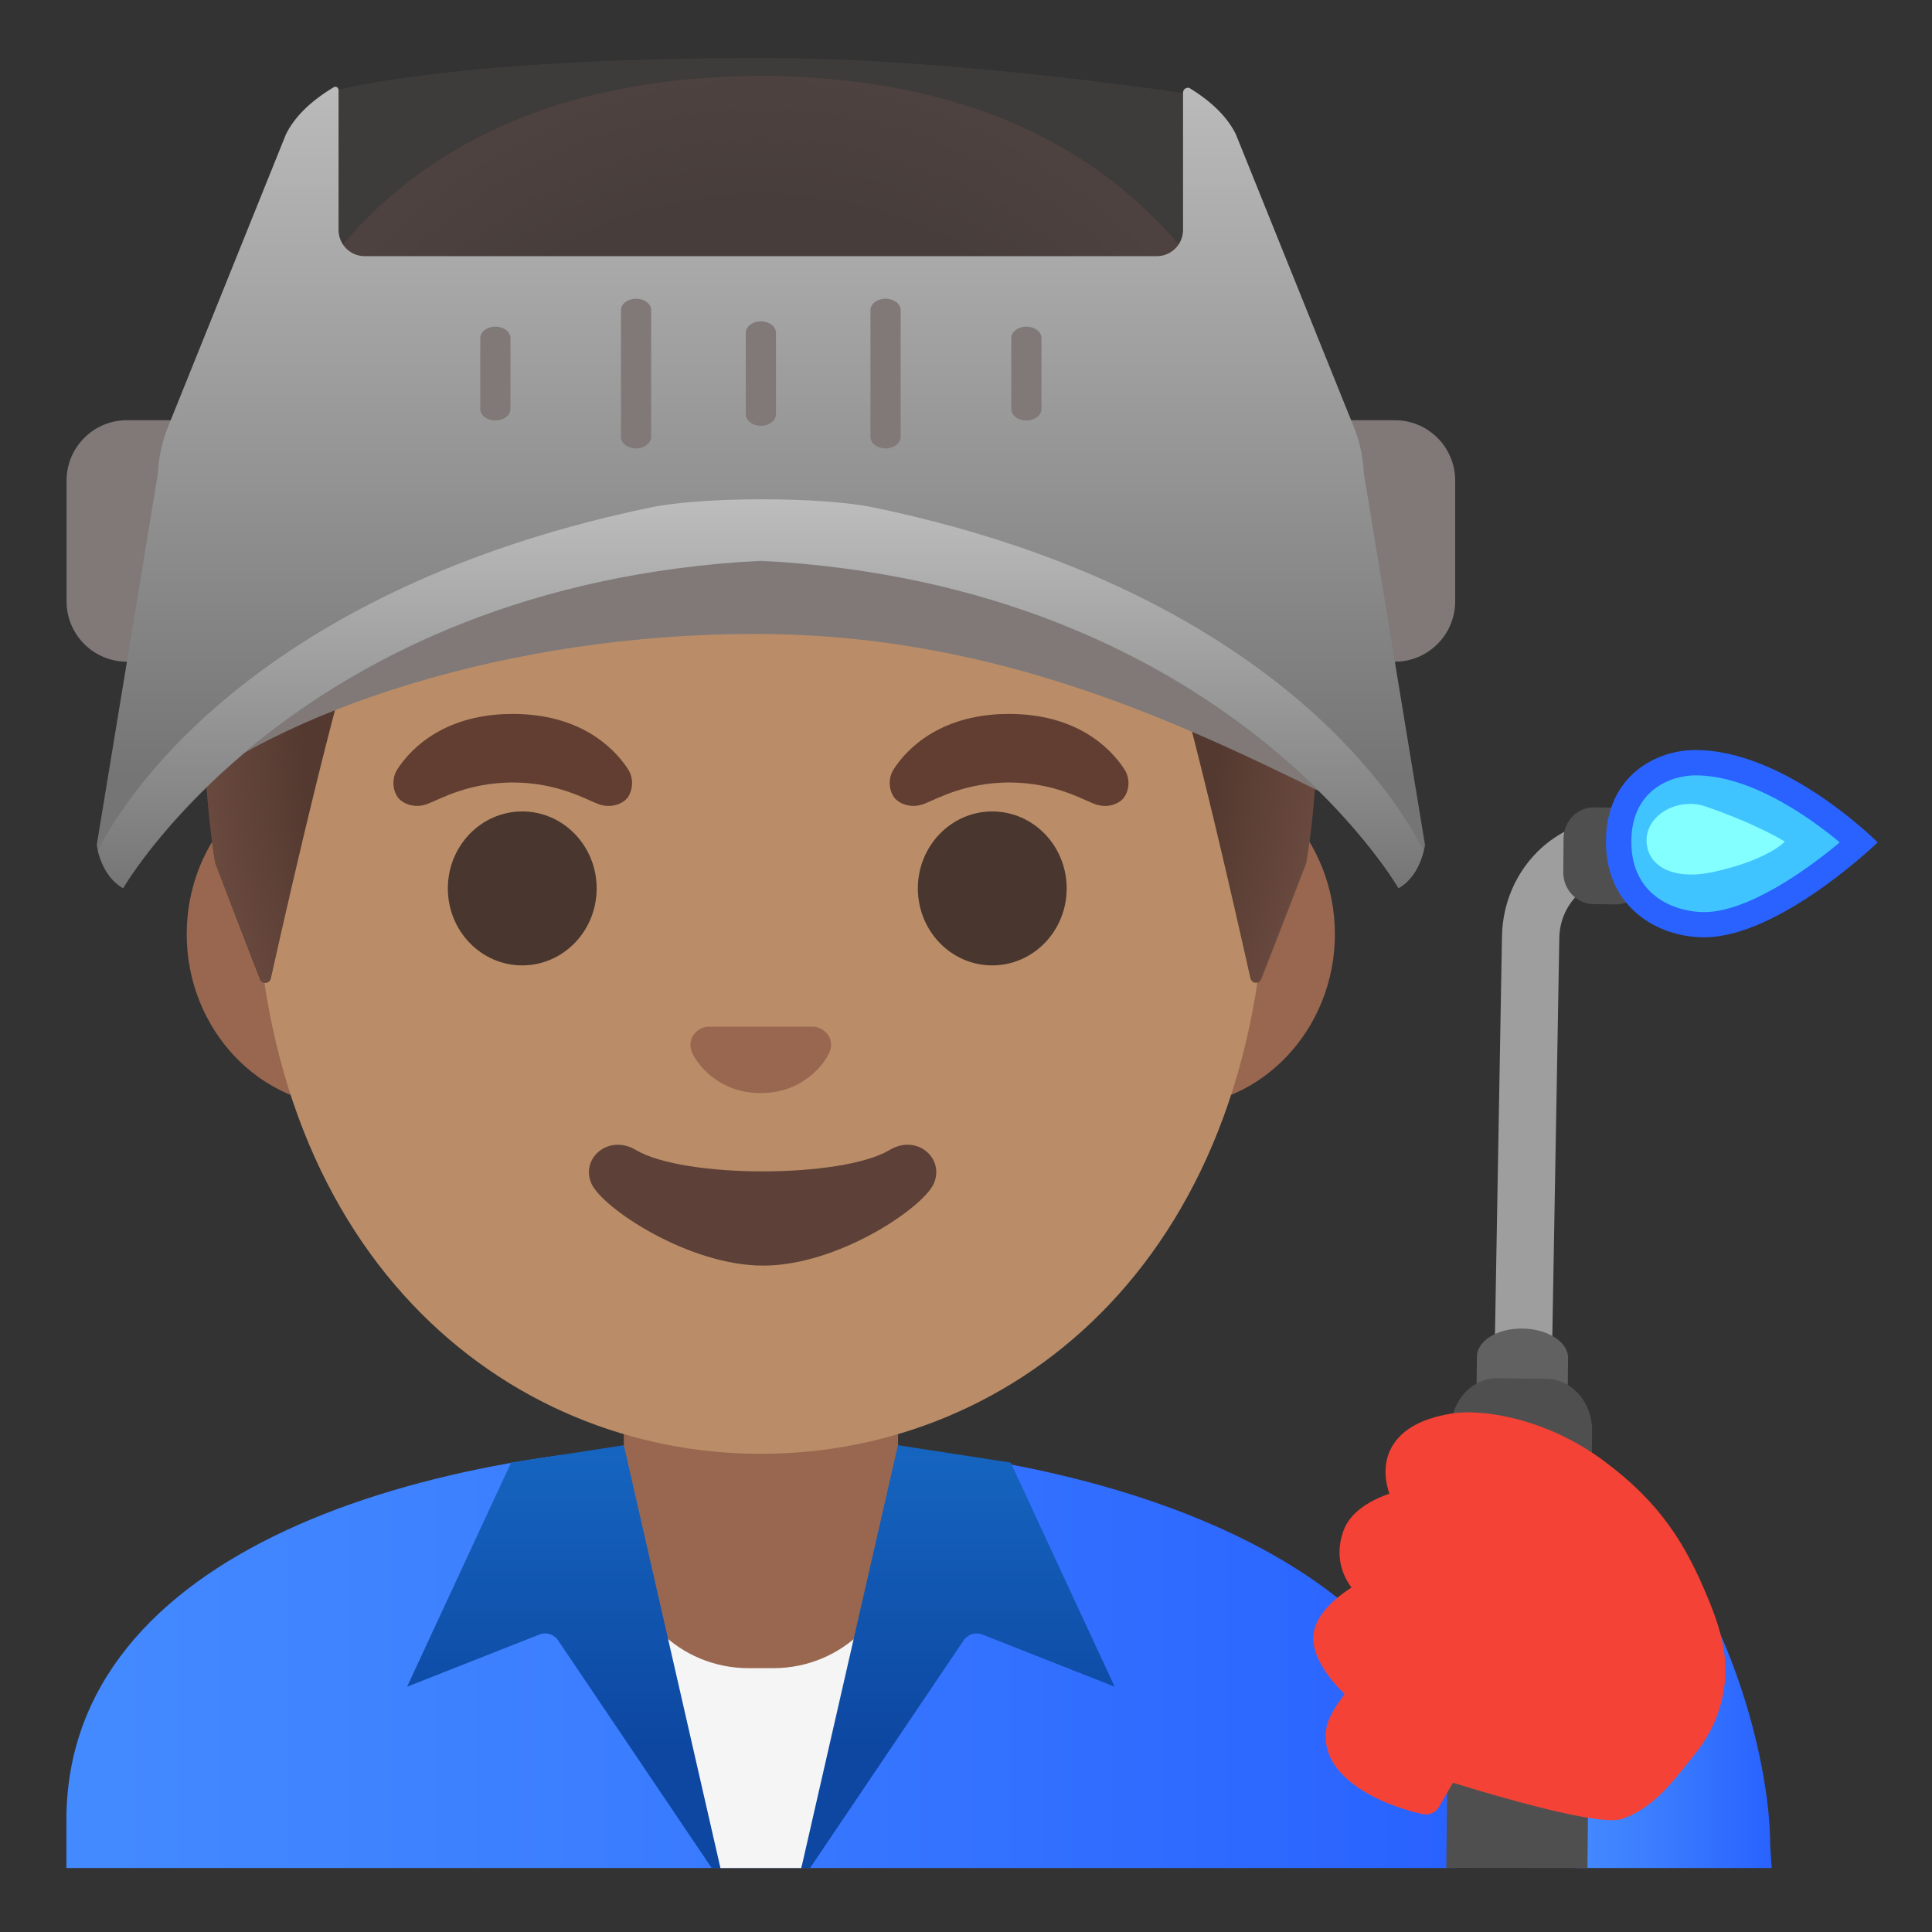 <svg xmlns="http://www.w3.org/2000/svg" viewBox="0 0 128 128" width="128" height="128"><rect x="0" y="0" width="128" height="128" fill="#333333" stroke="none"/><linearGradient id="a" gradientUnits="userSpaceOnUse" x1="104.406" y1="17.336" x2="117.392" y2="17.336" gradientTransform="matrix(1 0 0 -1 0 128)"><stop offset=".003" stop-color="#448aff"/><stop offset=".404" stop-color="#3b7dff"/><stop offset="1" stop-color="#2962ff"/></linearGradient><path d="M117.28 122.28c0-6.76-3.88-20-11.75-24.71l-1.12 26.19H117.38l-.1-1.48z" fill="url(#a)"/><linearGradient id="b" gradientUnits="userSpaceOnUse" x1="4.406" y1="18.359" x2="96.406" y2="18.359" gradientTransform="matrix(1 0 0 -1 0 128)"><stop offset=".003" stop-color="#448aff"/><stop offset=".404" stop-color="#3b7dff"/><stop offset="1" stop-color="#2962ff"/></linearGradient><path d="M50.52 95.52h-.12c-22.55.03-46 7.28-46 25.06v3.18h92v-3.18c.01-16.76-23.23-25.06-45.88-25.06z" fill="url(#b)"/><path d="M118.37 54.56l-11.11-.32c-4.2-.09-7.67 3.39-7.75 7.79l-.64 36.36 3.8.09.64-36.36c.04-2.19 1.78-3.94 3.87-3.9l11.11.32.08-3.98z" fill="#9e9e9e"/><path d="M107.05 59.92l-1.49-.02c-1.11-.02-2-.97-1.99-2.13l.02-2.21c.01-1.16.92-2.09 2.03-2.07l1.49.02c1.11.02 2 .97 1.99 2.13l-.02 2.21c-.02 1.15-.93 2.08-2.03 2.07z" fill="#504f4f"/><path d="M103.5 122.76l.39-32.79c.01-1.05-1.33-1.92-3-1.95s-3.03.81-3.04 1.86l-.39 32.87h6.04z" fill="#616161"/><path d="M105.17 123.76l.31-28.96c.02-1.88-1.33-3.42-3.01-3.45l-3.26-.04c-1.68-.02-3.07 1.48-3.08 3.36l-.31 29.08 9.35.01z" fill="#504f4f"/><g><path d="M112.91 61.27c-2.73 0-5.66-1.72-5.66-5.49 0-4.14 3.19-5.24 5.08-5.24 4.5 0 9.18 3.78 10.85 5.28-1.74 1.52-6.55 5.45-10.27 5.45z" fill="#40c4ff"/><path d="M112.32 51.37c3.69 0 7.59 2.79 9.57 4.44-2.28 1.91-6.15 4.62-8.99 4.62-1.79 0-4.82-.98-4.82-4.66 0-3.47 2.67-4.4 4.24-4.4m0-1.68c-2.56 0-5.92 1.67-5.92 6.08s3.5 6.33 6.5 6.33c5 0 11.5-6.29 11.5-6.29s-6.08-6.12-12.08-6.12z" fill="#2962ff"/></g><g><path d="M113.03 53.44c3.51 1.22 5.22 2.32 5.22 2.32s-1.12 1.22-4.74 2.01c-2.69.59-4.44-.41-4.42-2.13.03-1.71 2.13-2.83 3.94-2.2z" fill="#84ffff"/></g><path d="M114.27 109.82c-.14-1.42-.63-2.77-1.1-3.9-1.47-3.57-3.14-6.35-6.95-9.16-3.87-2.86-8.13-3.43-10.05-3.11-2.16.35-3.54 1.2-4.11 2.52-.43 1.01-.27 2.03-.01 2.79-1.1.38-2.58 1.13-3.05 2.48-.56 1.58-.11 2.86.54 3.74-.94.6-2.11 1.55-2.45 2.74-.45 1.59 1.01 3.35 1.99 4.32-.48.64-1.05 1.5-1.18 2.13-.68 3.36 3.68 5.24 6.36 5.82.43.09.86-.1 1.08-.48l.92-1.6c3.43 1.06 8.44 2.48 10.53 2.48.29 0 .52-.03.68-.08 1.93-.67 3.18-2.24 4.28-3.62.17-.21.34-.43.51-.64 1.51-1.82 2.24-4.16 2.01-6.43z" fill="#f44336"/><path fill="#f5f5f5" d="M53.08 123.76l6.66-19.42h-19.9l7.89 19.42z"/><g><path d="M50.41 92.37h-9.08v9.98c0 4.51 3.7 8.17 8.26 8.17h1.65c4.56 0 8.26-3.66 8.26-8.17v-9.98h-9.09z" fill="#99674f"/></g><g><path d="M77.73 50.48H23.08c-5.89 0-10.71 5.13-10.71 11.41S17.19 73.3 23.08 73.3H77.73c5.89 0 10.71-5.14 10.71-11.41s-4.82-11.41-10.71-11.41z" fill="#99674f"/><path d="M50.41 11.11c-17.4 0-33.52 18.61-33.52 45.4 0 26.64 16.61 39.81 33.52 39.81s33.52-13.17 33.52-39.81c0-26.79-16.12-45.4-33.52-45.4z" fill="#ba8d68"/><g fill="#49362e"><ellipse cx="34.6" cy="58.86" rx="4.93" ry="5.1"/><ellipse cx="65.74" cy="58.86" rx="4.93" ry="5.1"/></g><g fill="#613e31"><path d="M41.59 50.93c-.98-1.48-3.24-3.63-7.62-3.63s-6.65 2.15-7.62 3.63c-.43.65-.32 1.41-.02 1.86.28.42 1.1.82 2 .47s2.68-1.4 5.64-1.42c2.97.02 4.74 1.07 5.64 1.42.91.35 1.73-.04 2.01-.47.29-.45.4-1.21-.03-1.86zM74.47 50.93c-.98-1.48-3.24-3.63-7.62-3.63s-6.65 2.15-7.62 3.63c-.43.65-.32 1.41-.02 1.86.28.42 1.1.82 2.01.47s2.68-1.4 5.64-1.42c2.97.02 4.74 1.07 5.64 1.42.91.35 1.73-.04 2-.47.3-.45.41-1.21-.03-1.86z"/></g><path d="M54.26 68.1c-.11-.04-.21-.07-.32-.08h-7.08c-.11.01-.22.04-.32.08-.64.26-.99.92-.69 1.63.3.71 1.71 2.69 4.55 2.69s4.25-1.99 4.55-2.69c.31-.7-.04-1.37-.69-1.63z" fill="#99674f"/><path d="M58.94 76.19c-3.19 1.89-13.63 1.89-16.81 0-1.83-1.09-3.7.58-2.94 2.24.75 1.63 6.44 5.42 11.37 5.42s10.55-3.79 11.3-5.42c.75-1.67-1.1-3.33-2.92-2.24z" fill="#5d4037"/></g><g><linearGradient id="c" gradientUnits="userSpaceOnUse" x1="37.349" y1="32.246" x2="37.349" y2="3.007" gradientTransform="matrix(1 0 0 -1 0 128)"><stop offset="0" stop-color="#1565c0"/><stop offset=".682" stop-color="#0d47a1"/><stop offset="1" stop-color="#0d47a1"/></linearGradient><path d="M36.12 108.22c.33 0 .65.16.85.45l10.18 15.09h.58l-6.4-28.01-7.47 1.15-6.89 14.85 8.77-3.46c.12-.05.25-.07.38-.07z" fill="url(#c)"/></g><g><linearGradient id="d" gradientUnits="userSpaceOnUse" x1="36.537" y1="32.246" x2="36.537" y2="3.007" gradientTransform="rotate(180 50 64)"><stop offset="0" stop-color="#1565c0"/><stop offset=".682" stop-color="#0d47a1"/><stop offset="1" stop-color="#0d47a1"/></linearGradient><path d="M64.7 108.22c-.33 0-.65.16-.85.45l-10.18 15.09h-.58l6.4-28.01 7.47 1.15 6.89 14.85-8.77-3.46c-.13-.05-.26-.07-.38-.07z" fill="url(#d)"/></g><g><path d="M50.42 5.03h-.04c-45.43.24-36.12 52.14-36.12 52.14s2.04 5.35 2.97 7.71c.13.34.63.3.71-.05.97-4.34 4.46-19.73 6.22-24.4a6.08 6.08 0 016.8-3.83c4.44.8 11.54 1.8 19.36 1.8h.16c7.83 0 14.92-1 19.37-1.81 2.9-.53 5.76 1.08 6.79 3.83 1.75 4.66 5.22 19.96 6.2 24.36.08.36.58.39.71.05l2.98-7.67c.02.01 9.33-51.89-36.11-52.13z" fill="#543930"/><radialGradient id="e" cx="50.407" cy="79.901" r="38.092" gradientTransform="matrix(1 0 0 -1.128 0 138.242)" gradientUnits="userSpaceOnUse"><stop offset=".794" stop-color="#6d4c41" stop-opacity="0"/><stop offset="1" stop-color="#6d4c41"/></radialGradient><path d="M86.55 57.17s9.31-51.9-36.13-52.14h-.04c-.71 0-1.4.02-2.08.05-1.35.06-2.66.16-3.92.31h-.04c-.09.01-.17.03-.26.04-38.23 4.81-29.82 51.74-29.82 51.74l2.98 7.68c.13.34.62.31.7-.05.98-4.39 4.46-19.71 6.22-24.37a6.08 6.08 0 016.8-3.83c4.44.8 11.54 1.8 19.36 1.8h.16c7.83 0 14.92-1 19.37-1.81 2.9-.53 5.76 1.08 6.79 3.83 1.76 4.68 5.25 20.1 6.22 24.42.08.36.57.39.7.05.94-2.35 2.99-7.72 2.99-7.72z" fill="url(#e)"/></g><g><path d="M79.1 21.46H21.71V6.12s7.49-2.28 28.78-2.28c13.15 0 28.62 2.44 28.62 2.44l-.01 15.18z" opacity=".74" fill="#423f3e"/><path d="M12.41 43.84h-4c-2.21 0-4-1.79-4-4v-8c0-2.21 1.79-4 4-4h4c2.21 0 4 1.79 4 4v8c0 2.21-1.8 4-4 4zM92.41 43.84h-4c-2.21 0-4-1.79-4-4v-8c0-2.21 1.79-4 4-4h4c2.21 0 4 1.79 4 4v8c0 2.21-1.8 4-4 4z" fill="#807978"/><path d="M50.01 32.62c-13.33 0-31.06 6.41-39.1 10.97v9.88C18.46 47.04 33.69 42 50.01 42c16.5 0 29.02 6.26 39.82 11.62.05-2.14.36-10.19-.69-12.75-8.05-4.66-25.65-8.25-39.13-8.25z" fill="#807978"/><linearGradient id="f" gradientUnits="userSpaceOnUse" x1="50.406" y1="123.827" x2="50.406" y2="76.658" gradientTransform="matrix(1 0 0 -1 0 128)"><stop offset="0" stop-color="#bdbdbd"/><stop offset="1" stop-color="#757575"/></linearGradient><path d="M90.36 31.37a9.535 9.535 0 00-.68-3.12L81.88 8.9c-.58-1.18-1.64-2.18-3.03-3.04-.21-.13-.47.04-.47.29v9.07c0 .97-.78 1.75-1.73 1.75H24.16c-.96 0-1.73-.78-1.73-1.75V5.98c0-.18-.18-.29-.32-.2-1.46.88-2.57 1.91-3.17 3.13l-7.8 19.35c-.4 1-.63 2.05-.68 3.12l-4.05 24.6s.02.15.08.38c.15.62.57 1.86 1.67 2.48 0 0 11.21-19.36 40.58-21.58 1.11-.08 2.23-.08 3.34 0 29.37 2.22 40.58 21.58 40.58 21.58 1.1-.62 1.52-1.86 1.67-2.48.06-.23.08-.38.08-.38l-4.05-24.61z" fill="url(#f)"/><path d="M68 27.86c-.55 0-1-.34-1-.76v-4.7c0-.42.45-.76 1-.76s1 .34 1 .76v4.7c0 .41-.45.76-1 .76zM58.67 29.71c-.55 0-1-.34-1-.76v-8.4c0-.42.45-.76 1-.76s1 .34 1 .76v8.4c0 .41-.45.76-1 .76zM50.41 28.21c-.55 0-1-.34-1-.76v-5.4c0-.42.45-.76 1-.76s1 .34 1 .76v5.4c0 .42-.45.76-1 .76zM32.82 27.86c-.55 0-1-.34-1-.76v-4.7c0-.42.45-.76 1-.76s1 .34 1 .76v4.7c0 .41-.45.76-1 .76zM42.14 29.71c-.55 0-1-.34-1-.76v-8.4c0-.42.45-.76 1-.76s1 .34 1 .76v8.4c0 .41-.45.76-1 .76z" fill="#807978"/><linearGradient id="g" gradientUnits="userSpaceOnUse" x1="50.406" y1="94.92" x2="50.406" y2="68.98" gradientTransform="matrix(1 0 0 -1 0 128)"><stop offset="0" stop-color="#bdbdbd"/><stop offset="1" stop-color="#757575"/></linearGradient><path d="M8.15 58.84S19.68 38.75 50.4 37.15c30.72 1.6 42.25 21.69 42.25 21.69 1.1-.62 1.52-1.86 1.67-2.48-2.9-5.7-12.64-17.79-36.45-22.74-3.44-.72-11.33-.72-14.77 0C19.3 38.57 9.38 50.66 6.48 56.36c.15.62.58 1.86 1.67 2.48z" fill="url(#g)"/></g></svg>
